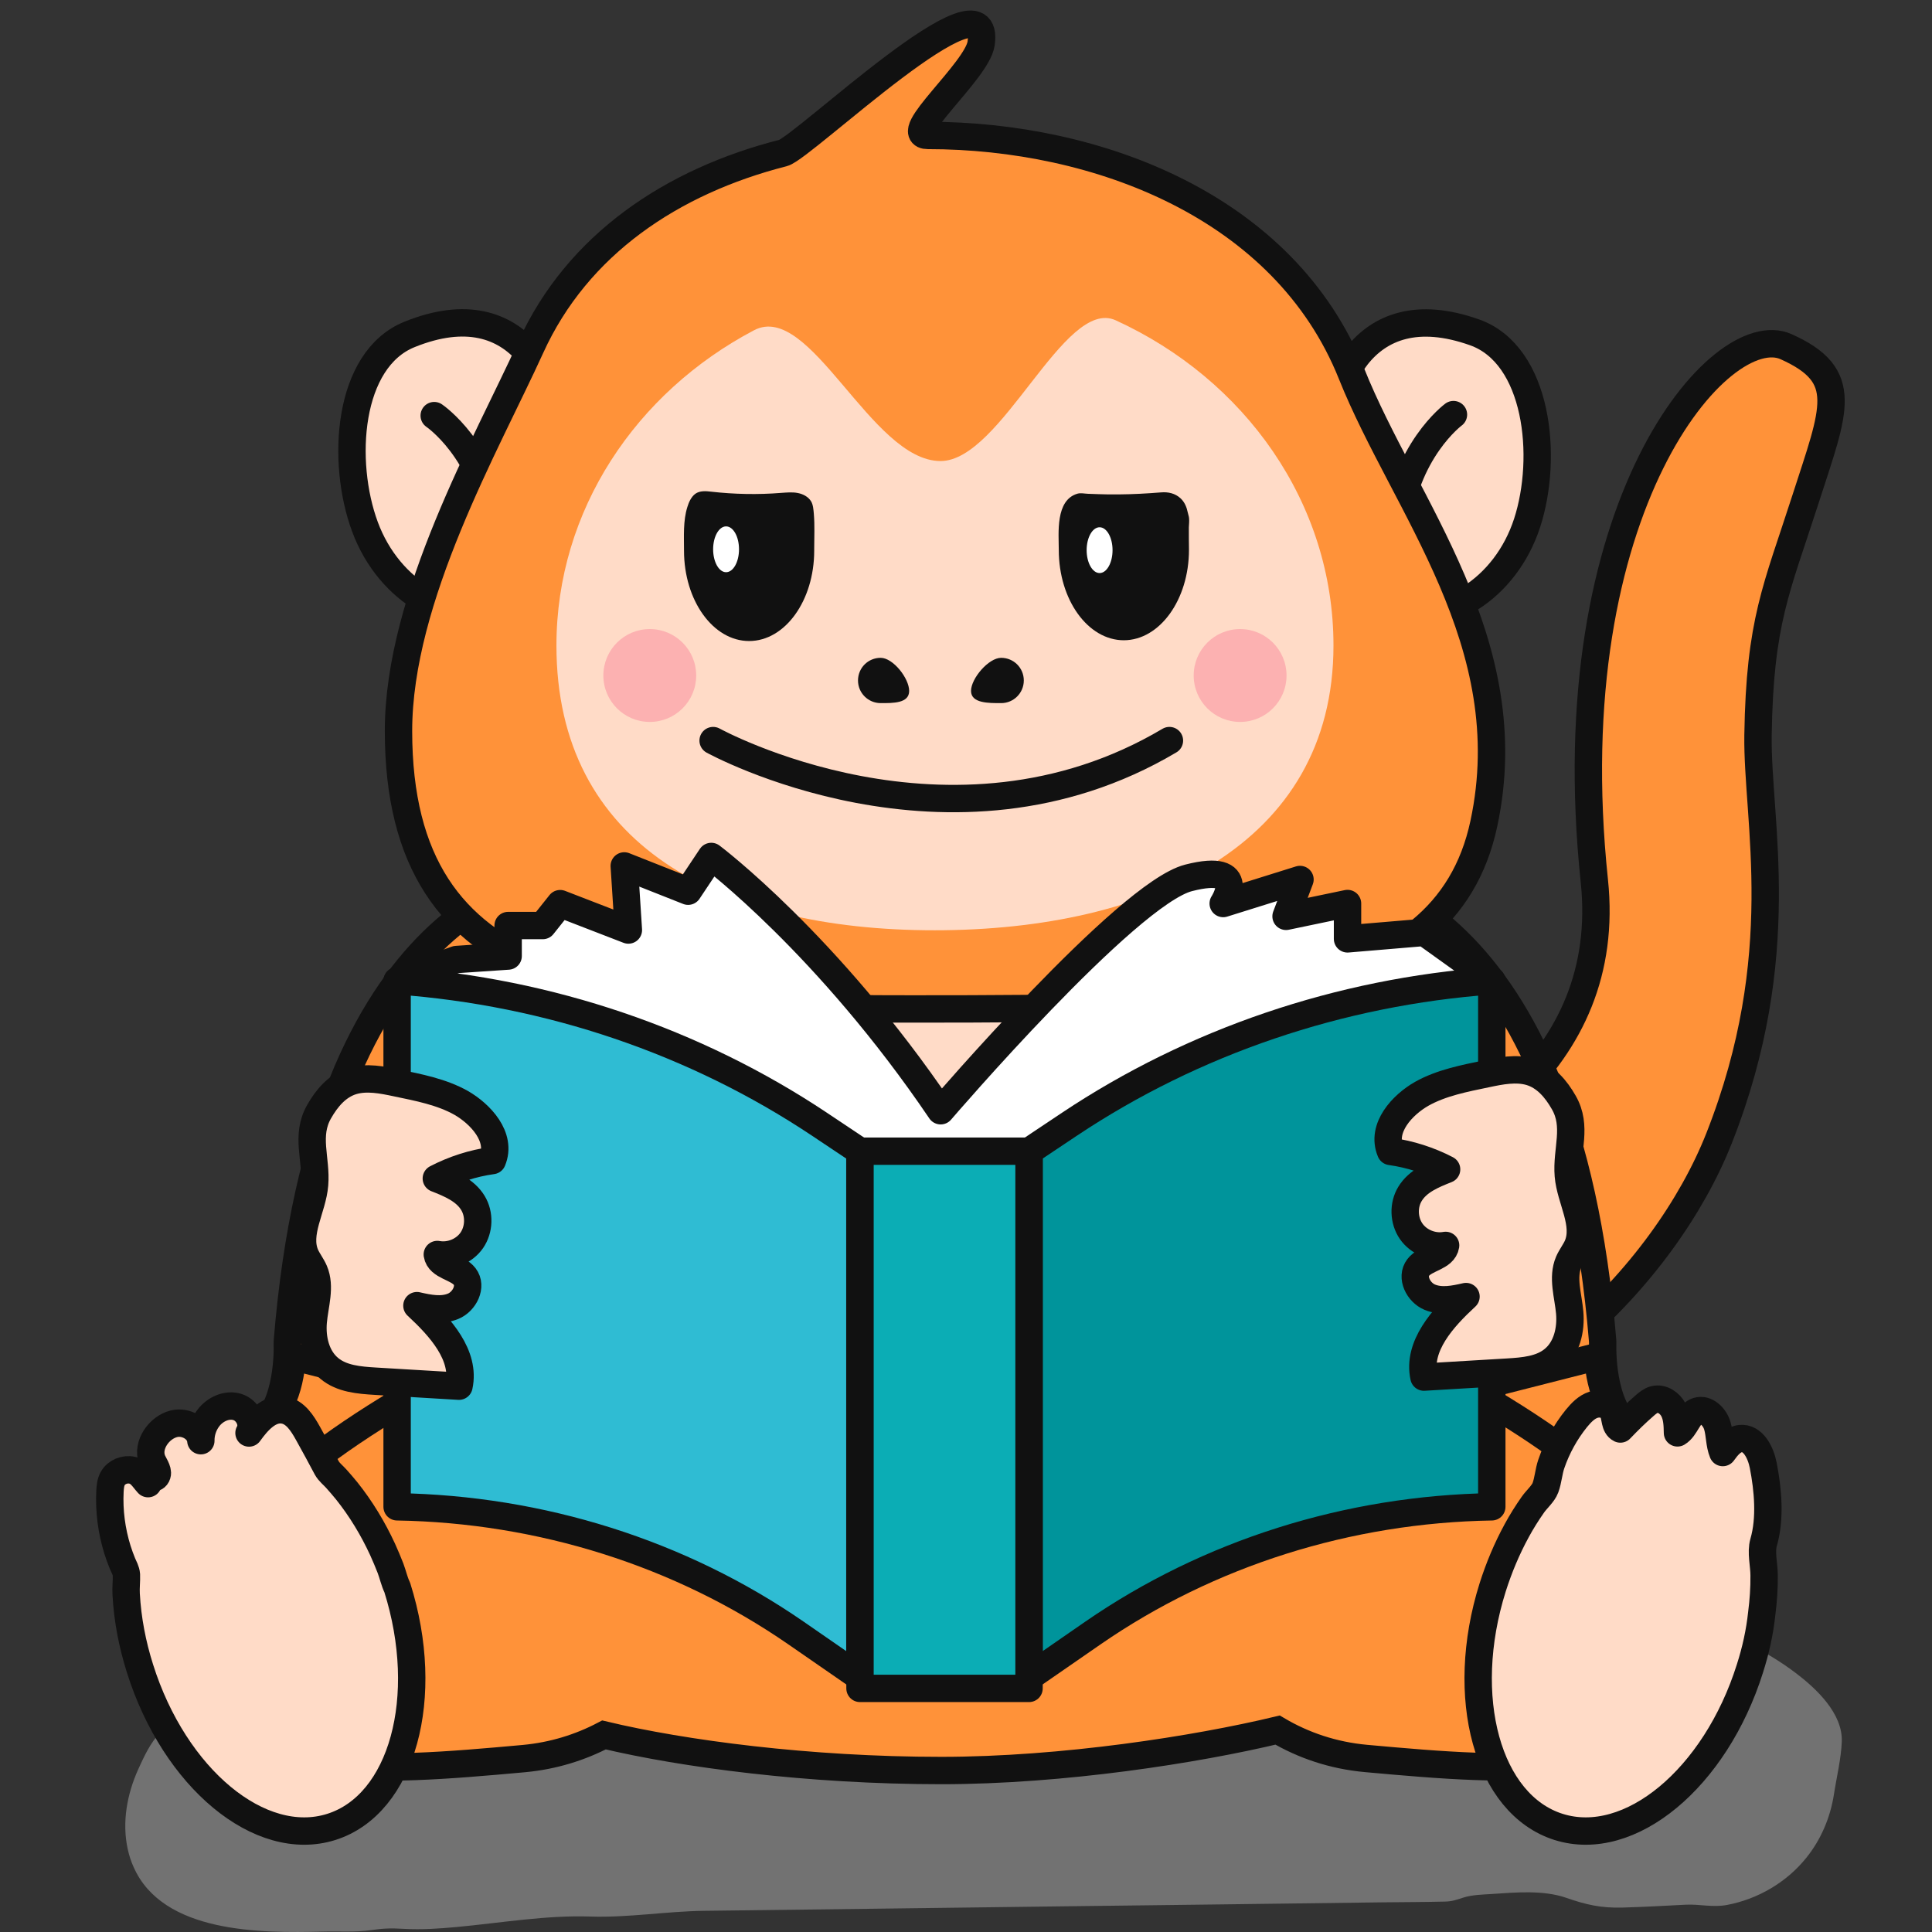 <svg width="88" height="88" viewBox="0 0 88 88" fill="none" xmlns="http://www.w3.org/2000/svg">
<rect x="0" y="0" width="88" height="88" fill="#333333" stroke="none"/>
<path d="M69.559 23.817C68.584 26.822 65.766 28.602 63.266 27.792C60.766 26.981 60.692 24.027 60.511 20.881C60.341 17.95 61.922 13.273 67.166 15.138C70.052 16.164 70.534 20.813 69.559 23.817Z" fill="#FFDBC7" stroke="#111111" stroke-width="1.247" stroke-miterlimit="10"/>
<path d="M66.203 18.885C66.203 18.885 63.958 20.541 63.612 24.163Z" fill="#FFDBC7"/>
<path d="M66.203 18.885C66.203 18.885 63.958 20.541 63.612 24.163" stroke="#111111" stroke-width="1.247" stroke-miterlimit="10" stroke-linecap="round" stroke-linejoin="round"/>
<path d="M16.625 23.999C17.725 26.964 20.611 28.625 23.077 27.712C25.538 26.8 25.492 23.84 25.549 20.694C25.6 17.757 23.82 13.148 18.661 15.229C15.82 16.368 15.526 21.034 16.625 23.999Z" fill="#FFDBC7" stroke="#111111" stroke-width="1.247" stroke-miterlimit="10"/>
<path d="M19.778 18.931C19.778 18.931 22.091 20.49 22.584 24.101Z" fill="#FFDBC7"/>
<path d="M19.778 18.931C19.778 18.931 22.091 20.49 22.584 24.101" stroke="#111111" stroke-width="1.247" stroke-miterlimit="10" stroke-linecap="round" stroke-linejoin="round"/>
<path d="M44.688 57.85C44.688 57.85 74.355 56.642 72.62 40.122C70.823 23.041 78.391 14.463 81.351 15.79C84.31 17.116 83.562 18.625 82.241 22.729C80.92 26.834 80.155 28.291 80.075 33.489C80.019 37.378 81.594 43.495 78.301 51.846C75.846 58.065 68.748 65.407 59.978 65.832C51.208 66.257 44.688 57.85 44.688 57.85Z" fill="#FF9239" stroke="#111111" stroke-width="1.247" stroke-miterlimit="10"/>
<path d="M58.878 39.464C61.707 39.555 71.362 41.29 72.994 61.03C73 61.092 73 61.149 73 61.211C72.989 61.716 72.989 64.454 74.57 65.305C76.192 66.172 73.255 68.7 70.749 67.499C70.353 67.311 69.905 67.26 69.496 67.425L69.343 67.487C69.275 67.516 69.213 67.532 69.145 67.549C68.646 67.674 66.634 68.082 66.651 66.659C66.673 65.032 67.053 65.826 66.611 63.36C66.169 60.894 61.951 57.691 57.937 53.552C50.902 46.296 53.867 41.749 55.516 40.36C56.588 39.459 58.436 39.447 58.878 39.464Z" fill="#FF9239" stroke="#111111" stroke-width="1.247" stroke-miterlimit="10"/>
<path d="M72.796 61.778C72.785 62.283 72.983 64.454 74.565 65.299C76.186 66.166 73.249 68.695 70.744 67.493C70.347 67.306 69.899 67.255 69.491 67.419L69.338 67.481C69.27 67.51 69.207 67.527 69.139 67.544C68.641 67.669 66.628 68.077 66.645 66.654C66.668 65.027 67.047 65.82 66.605 63.354L72.796 61.778Z" fill="#FF9239" stroke="#111111" stroke-width="1.247" stroke-miterlimit="10"/>
<path d="M27.21 39.464C24.381 39.555 14.726 41.29 13.094 61.03C13.088 61.092 13.088 61.149 13.088 61.211C13.099 61.716 13.099 64.454 11.518 65.305C9.896 66.172 12.833 68.7 15.339 67.499C15.736 67.311 16.183 67.26 16.592 67.425L16.745 67.487C16.813 67.516 16.875 67.532 16.943 67.549C17.442 67.674 19.454 68.082 19.438 66.659C19.415 65.032 19.035 65.826 19.477 63.36C19.919 60.894 24.137 57.691 28.151 53.552C35.187 46.296 32.221 41.749 30.572 40.36C29.5 39.459 27.646 39.447 27.21 39.464Z" fill="#FF9239" stroke="#111111" stroke-width="1.247" stroke-miterlimit="10"/>
<path d="M13.292 61.778C13.303 62.283 13.105 64.454 11.523 65.299C9.902 66.166 12.839 68.695 15.344 67.493C15.741 67.306 16.189 67.255 16.597 67.419L16.75 67.481C16.818 67.51 16.881 67.527 16.949 67.544C17.448 67.669 19.46 68.077 19.443 66.654C19.421 65.027 19.041 65.82 19.483 63.354L13.292 61.778Z" fill="#FF9239" stroke="#111111" stroke-width="1.247" stroke-miterlimit="10"/>
<path opacity="0.4" d="M6.087 85.045C7.419 88.055 11.864 88.055 14.704 87.981C15.452 87.959 16.172 88.021 16.915 87.913C17.125 87.885 17.334 87.857 17.544 87.846C17.833 87.829 18.122 87.84 18.411 87.857C19.222 87.902 20.005 87.846 20.809 87.772C22.816 87.585 24.88 87.228 26.898 87.296C28.639 87.352 30.339 87.057 32.08 87.035C37.227 86.972 42.369 86.91 47.517 86.842C52.665 86.78 57.807 86.717 62.954 86.649C63.907 86.638 64.859 86.638 65.811 86.615C66.14 86.61 66.35 86.53 66.65 86.434C67.059 86.303 67.518 86.298 67.949 86.269C69.032 86.196 70.284 86.082 71.328 86.439C72.24 86.757 72.921 86.916 73.918 86.887C74.871 86.859 75.823 86.808 76.776 86.757C77.433 86.723 77.995 86.893 78.664 86.768C80.07 86.502 81.379 85.737 82.275 84.62C82.944 83.792 83.369 82.783 83.533 81.734C83.652 80.957 83.862 80.107 83.891 79.325C83.936 78.043 82.728 76.915 81.821 76.224C78.766 73.888 74.763 73.23 71.169 72.153C70.891 72.068 70.613 71.989 70.335 71.904C68.079 71.24 65.284 70.367 62.954 71.076C62.399 71.246 61.786 71.167 61.214 71.167C59.581 71.167 57.954 71.172 56.321 71.172C52.925 71.178 49.524 71.178 46.128 71.184C39.467 71.189 32.806 71.206 26.144 71.206C23.735 71.206 21.303 71.212 18.939 71.688C15.872 72.306 12.986 73.746 10.611 75.781C9.63 76.626 8.984 77.941 7.861 78.616C7.668 78.735 7.459 78.786 7.294 78.939C6.858 79.342 6.54 80.056 6.296 80.589C5.786 81.723 5.548 83.01 5.82 84.234C5.883 84.523 5.973 84.795 6.087 85.045Z" fill="#D1D1D1"/>
<path d="M67.909 63.876C67.643 63.717 67.365 63.575 67.093 63.439C66.214 46.477 55.783 27.939 43.033 27.945C30.288 27.95 19.868 46.483 18.995 63.439C18.723 63.57 18.451 63.712 18.179 63.87C12.215 67.448 7.861 71.552 9.431 76.371C11.002 81.184 16.937 80.73 23.865 80.101C25.209 79.976 26.428 79.591 27.511 79.024C31.093 79.88 36.819 80.645 42.874 80.645C48.407 80.645 54.507 79.687 58.192 78.803C59.366 79.495 60.715 79.959 62.223 80.096C69.151 80.725 75.086 81.178 76.657 76.365C78.221 71.558 73.873 67.453 67.909 63.876Z" fill="#FF9239" stroke="#111111" stroke-width="1.247" stroke-miterlimit="10"/>
<path d="M59.173 60.174C58.725 67.249 51.185 70.435 43.333 70.435C35.481 70.435 26.689 66.177 26.847 59.097C27.17 44.385 34.512 34.26 42.364 34.26C50.216 34.26 60.148 44.918 59.173 60.174Z" fill="#FFDBC7"/>
<path d="M6.376 75.997C7.952 81.003 11.852 84.234 15.089 83.214C18.326 82.193 19.67 77.312 18.094 72.306C17.963 72.04 17.895 71.716 17.788 71.433C17.674 71.144 17.555 70.855 17.425 70.571C16.988 69.625 16.444 68.723 15.792 67.907C15.639 67.72 15.48 67.533 15.316 67.351C15.174 67.192 14.987 67.051 14.885 66.864C14.607 66.337 14.318 65.809 14.029 65.288C13.774 64.829 13.451 64.318 12.935 64.228C12.272 64.109 11.733 64.726 11.342 65.271C11.597 64.84 11.285 64.228 10.809 64.086C10.333 63.938 9.794 64.188 9.494 64.585C9.267 64.879 9.142 65.254 9.148 65.622C9.103 65.072 8.456 64.715 7.923 64.851C7.249 65.016 6.676 65.815 6.926 66.495C6.988 66.671 7.22 66.971 7.158 67.164C7.079 67.431 6.756 67.238 6.744 67.578C6.517 67.329 6.376 67.045 6.019 66.966C5.684 66.892 5.299 67.045 5.134 67.346C5.038 67.521 5.021 67.725 5.009 67.924C4.964 68.825 5.083 69.727 5.35 70.588C5.418 70.798 5.491 71.008 5.576 71.212C5.644 71.376 5.746 71.541 5.758 71.728C5.769 72.023 5.729 72.312 5.746 72.607C5.809 73.769 6.03 74.903 6.376 75.997Z" fill="#FFDBC7" stroke="#111111" stroke-width="1.247" stroke-miterlimit="10" stroke-linejoin="round"/>
<path d="M67.586 37.52C69.355 29.266 63.969 23.052 61.56 17.02C58.51 9.406 49.983 6.169 42.262 6.169C40.969 6.169 44.501 3.238 44.688 1.985C45.215 -1.569 36.57 6.742 35.668 6.969C30.617 8.256 26.303 11.136 24.177 15.813C22.164 20.24 18.151 27.208 18.151 33.296C18.151 45.355 27.947 45.961 41.661 45.956C55.374 45.95 65.778 45.961 67.586 37.52Z" fill="#FF9239" stroke="#111111" stroke-width="1.247" stroke-miterlimit="10"/>
<path d="M79.707 75.997C78.131 81.003 74.23 84.234 70.993 83.214C67.756 82.193 66.412 77.312 67.988 72.306C68.272 71.41 68.635 70.543 69.083 69.721C69.304 69.313 69.553 68.916 69.82 68.536C69.984 68.298 70.296 68.031 70.392 67.765C70.517 67.431 70.54 67.028 70.659 66.682C70.914 65.934 71.305 65.225 71.804 64.607C72.019 64.347 72.263 64.086 72.586 63.984C72.909 63.882 73.317 63.978 73.465 64.284C73.595 64.556 73.533 64.959 73.805 65.089C74.156 64.721 74.519 64.364 74.905 64.029C75.041 63.91 75.183 63.791 75.358 63.746C75.704 63.661 76.061 63.904 76.226 64.222C76.39 64.539 76.401 64.908 76.407 65.265C76.798 65.032 76.883 64.409 77.314 64.273C77.711 64.148 78.102 64.534 78.221 64.936C78.34 65.339 78.312 65.775 78.471 66.161C78.675 65.877 78.919 65.571 79.264 65.526C79.854 65.458 80.2 66.166 80.313 66.745C80.529 67.85 80.648 69.16 80.33 70.254C80.2 70.707 80.353 71.28 80.353 71.756C80.359 72.334 80.319 72.918 80.245 73.491C80.154 74.347 79.967 75.186 79.707 75.997Z" fill="#FFDBC7" stroke="#111111" stroke-width="1.247" stroke-miterlimit="10" stroke-linecap="round" stroke-linejoin="round"/>
<path d="M60.738 29.402C60.738 38.506 52.342 42.373 42.568 42.373C32.794 42.373 25.345 38.501 25.345 29.402C25.345 23.239 28.973 17.871 34.347 15.042C36.916 13.692 39.677 21 42.84 21C45.629 21 48.469 13.522 50.816 14.588C56.696 17.275 60.738 22.899 60.738 29.402Z" fill="#FFDBC7"/>
<path d="M54.156 25.042C54.156 24.702 54.144 24.362 54.15 24.021C54.156 23.885 54.173 23.749 54.161 23.613C54.156 23.523 54.121 23.443 54.105 23.358C54.053 23.109 53.968 22.882 53.776 22.701C53.526 22.468 53.209 22.4 52.88 22.428C52.245 22.479 51.61 22.514 50.975 22.519C50.658 22.525 50.34 22.519 50.023 22.508C49.864 22.502 49.705 22.496 49.547 22.491C49.393 22.485 49.229 22.445 49.082 22.485C48.061 22.774 48.226 24.299 48.226 25.048C48.226 27.321 49.552 29.163 51.191 29.163C52.823 29.158 54.156 27.315 54.156 25.042Z" fill="#111111"/>
<path d="M50.085 26.102C50.411 26.102 50.675 25.635 50.675 25.059C50.675 24.483 50.411 24.016 50.085 24.016C49.76 24.016 49.495 24.483 49.495 25.059C49.495 25.635 49.76 26.102 50.085 26.102Z" fill="white"/>
<path d="M37.086 25.082C37.086 25.048 37.086 25.02 37.086 24.985C37.086 24.458 37.114 23.931 37.069 23.404C37.052 23.222 37.04 22.984 36.938 22.826C36.808 22.621 36.575 22.502 36.343 22.457C36.094 22.406 35.833 22.434 35.572 22.451C34.512 22.536 33.446 22.514 32.392 22.395C32.159 22.366 31.876 22.344 31.672 22.491C31.485 22.627 31.371 22.882 31.309 23.092C31.11 23.721 31.156 24.43 31.156 25.082C31.156 27.355 32.482 29.198 34.121 29.198C35.759 29.198 37.086 27.355 37.086 25.082Z" fill="#111111"/>
<path d="M33.072 26.063C33.398 26.063 33.661 25.596 33.661 25.019C33.661 24.443 33.398 23.976 33.072 23.976C32.746 23.976 32.482 24.443 32.482 25.019C32.482 25.596 32.746 26.063 33.072 26.063Z" fill="white"/>
<path d="M46.633 30.995C46.633 31.562 46.173 32.026 45.601 32.026C45.034 32.026 44.229 32.038 44.229 31.471C44.229 30.904 45.028 29.963 45.601 29.963C46.173 29.963 46.633 30.422 46.633 30.995Z" fill="#111111"/>
<path d="M41.411 31.471C41.411 32.038 40.68 32.026 40.113 32.026C39.546 32.026 39.081 31.567 39.081 30.995C39.081 30.422 39.54 29.963 40.113 29.963C40.68 29.963 41.411 30.898 41.411 31.471Z" fill="#111111"/>
<path d="M32.482 33.733C32.482 33.733 43.259 39.674 53.266 33.733" stroke="#111111" stroke-width="1.247" stroke-miterlimit="10" stroke-linecap="round"/>
<path d="M56.486 32.883C57.654 32.883 58.6 31.936 58.6 30.768C58.6 29.6 57.654 28.653 56.486 28.653C55.318 28.653 54.371 29.6 54.371 30.768C54.371 31.936 55.318 32.883 56.486 32.883Z" fill="#FCB1B1"/>
<path d="M29.597 32.883C30.765 32.883 31.711 31.936 31.711 30.768C31.711 29.6 30.765 28.653 29.597 28.653C28.429 28.653 27.482 29.6 27.482 30.768C27.482 31.936 28.429 32.883 29.597 32.883Z" fill="#FCB1B1"/>
<path d="M18.088 44.675L20.787 43.705L23.145 43.546V42.157H24.721L25.515 41.16L28.622 42.361L28.434 39.442L31.343 40.593L32.397 39.011C32.397 39.011 37.698 42.991 42.846 50.593C42.846 50.593 51.327 40.706 54.139 39.986C56.95 39.266 55.715 41.154 55.715 41.154L59.213 40.06L58.578 41.738L61.378 41.154V42.764L64.882 42.469L67.943 44.663L47.381 56.058H38.628L18.088 44.675Z" fill="white" stroke="#111111" stroke-width="1.247" stroke-miterlimit="10" stroke-linecap="round" stroke-linejoin="round"/>
<path d="M67.949 68.633C61.395 68.74 55.046 70.747 49.79 74.375L46.871 76.394V52.436L48.713 51.206C54.36 47.441 61.01 45.179 67.949 44.675V68.633Z" fill="#00949B" stroke="#111111" stroke-width="1.247" stroke-miterlimit="10" stroke-linecap="round" stroke-linejoin="round"/>
<path d="M18.088 68.633C24.642 68.74 30.991 70.747 36.247 74.375L39.166 76.394V52.436L37.324 51.206C31.677 47.441 25.027 45.179 18.088 44.675V68.633V68.633Z" fill="#2FBCD3" stroke="#111111" stroke-width="1.247" stroke-miterlimit="10" stroke-linecap="round" stroke-linejoin="round"/>
<path d="M46.871 52.435H39.172V76.904H46.871V52.435Z" fill="#0BADB5" stroke="#111111" stroke-width="1.247" stroke-miterlimit="10" stroke-linecap="round" stroke-linejoin="round"/>
<path d="M63.34 52.447C64.23 52.572 65.091 52.849 65.891 53.263C65.256 53.513 64.576 53.796 64.224 54.38C63.912 54.89 63.935 55.588 64.275 56.081C64.615 56.574 65.256 56.835 65.846 56.727C65.76 57.271 64.933 57.294 64.598 57.731C64.258 58.173 64.604 58.87 65.126 59.086C65.647 59.301 66.231 59.182 66.775 59.057C65.715 60.038 64.553 61.313 64.859 62.725C66.129 62.651 67.399 62.572 68.669 62.498C69.406 62.453 70.2 62.391 70.766 61.914C71.367 61.416 71.566 60.565 71.498 59.788C71.43 59.012 71.146 58.195 71.452 57.481C71.56 57.232 71.736 57.011 71.849 56.761C72.286 55.752 71.526 54.641 71.435 53.541C71.339 52.373 71.861 51.313 71.226 50.213C70.88 49.607 70.404 49.034 69.712 48.824C69.066 48.632 68.357 48.773 67.711 48.909C66.707 49.119 65.653 49.318 64.757 49.822C63.89 50.315 62.886 51.37 63.34 52.447Z" fill="#FFDBC7" stroke="#111111" stroke-width="1.247" stroke-miterlimit="10" stroke-linecap="round" stroke-linejoin="round"/>
<path d="M22.425 52.861C21.535 52.985 20.673 53.263 19.874 53.677C20.509 53.926 21.189 54.21 21.541 54.794C21.852 55.304 21.83 56.001 21.49 56.495C21.149 56.988 20.509 57.249 19.919 57.141C20.004 57.685 20.832 57.708 21.166 58.144C21.507 58.587 21.161 59.284 20.639 59.499C20.118 59.715 19.534 59.596 18.99 59.471C20.05 60.452 21.212 61.727 20.906 63.139C19.636 63.065 18.366 62.986 17.096 62.912C16.359 62.867 15.565 62.804 14.998 62.328C14.398 61.829 14.199 60.979 14.267 60.202C14.335 59.426 14.619 58.609 14.312 57.895C14.205 57.645 14.029 57.424 13.916 57.175C13.479 56.166 14.239 55.055 14.329 53.955C14.426 52.787 13.904 51.727 14.539 50.627C14.885 50.02 15.361 49.448 16.053 49.238C16.699 49.045 17.408 49.187 18.054 49.323C19.058 49.533 20.112 49.731 21.008 50.236C21.875 50.735 22.873 51.784 22.425 52.861Z" fill="#FFDBC7" stroke="#111111" stroke-width="1.247" stroke-miterlimit="10" stroke-linecap="round" stroke-linejoin="round"/>
</svg>
